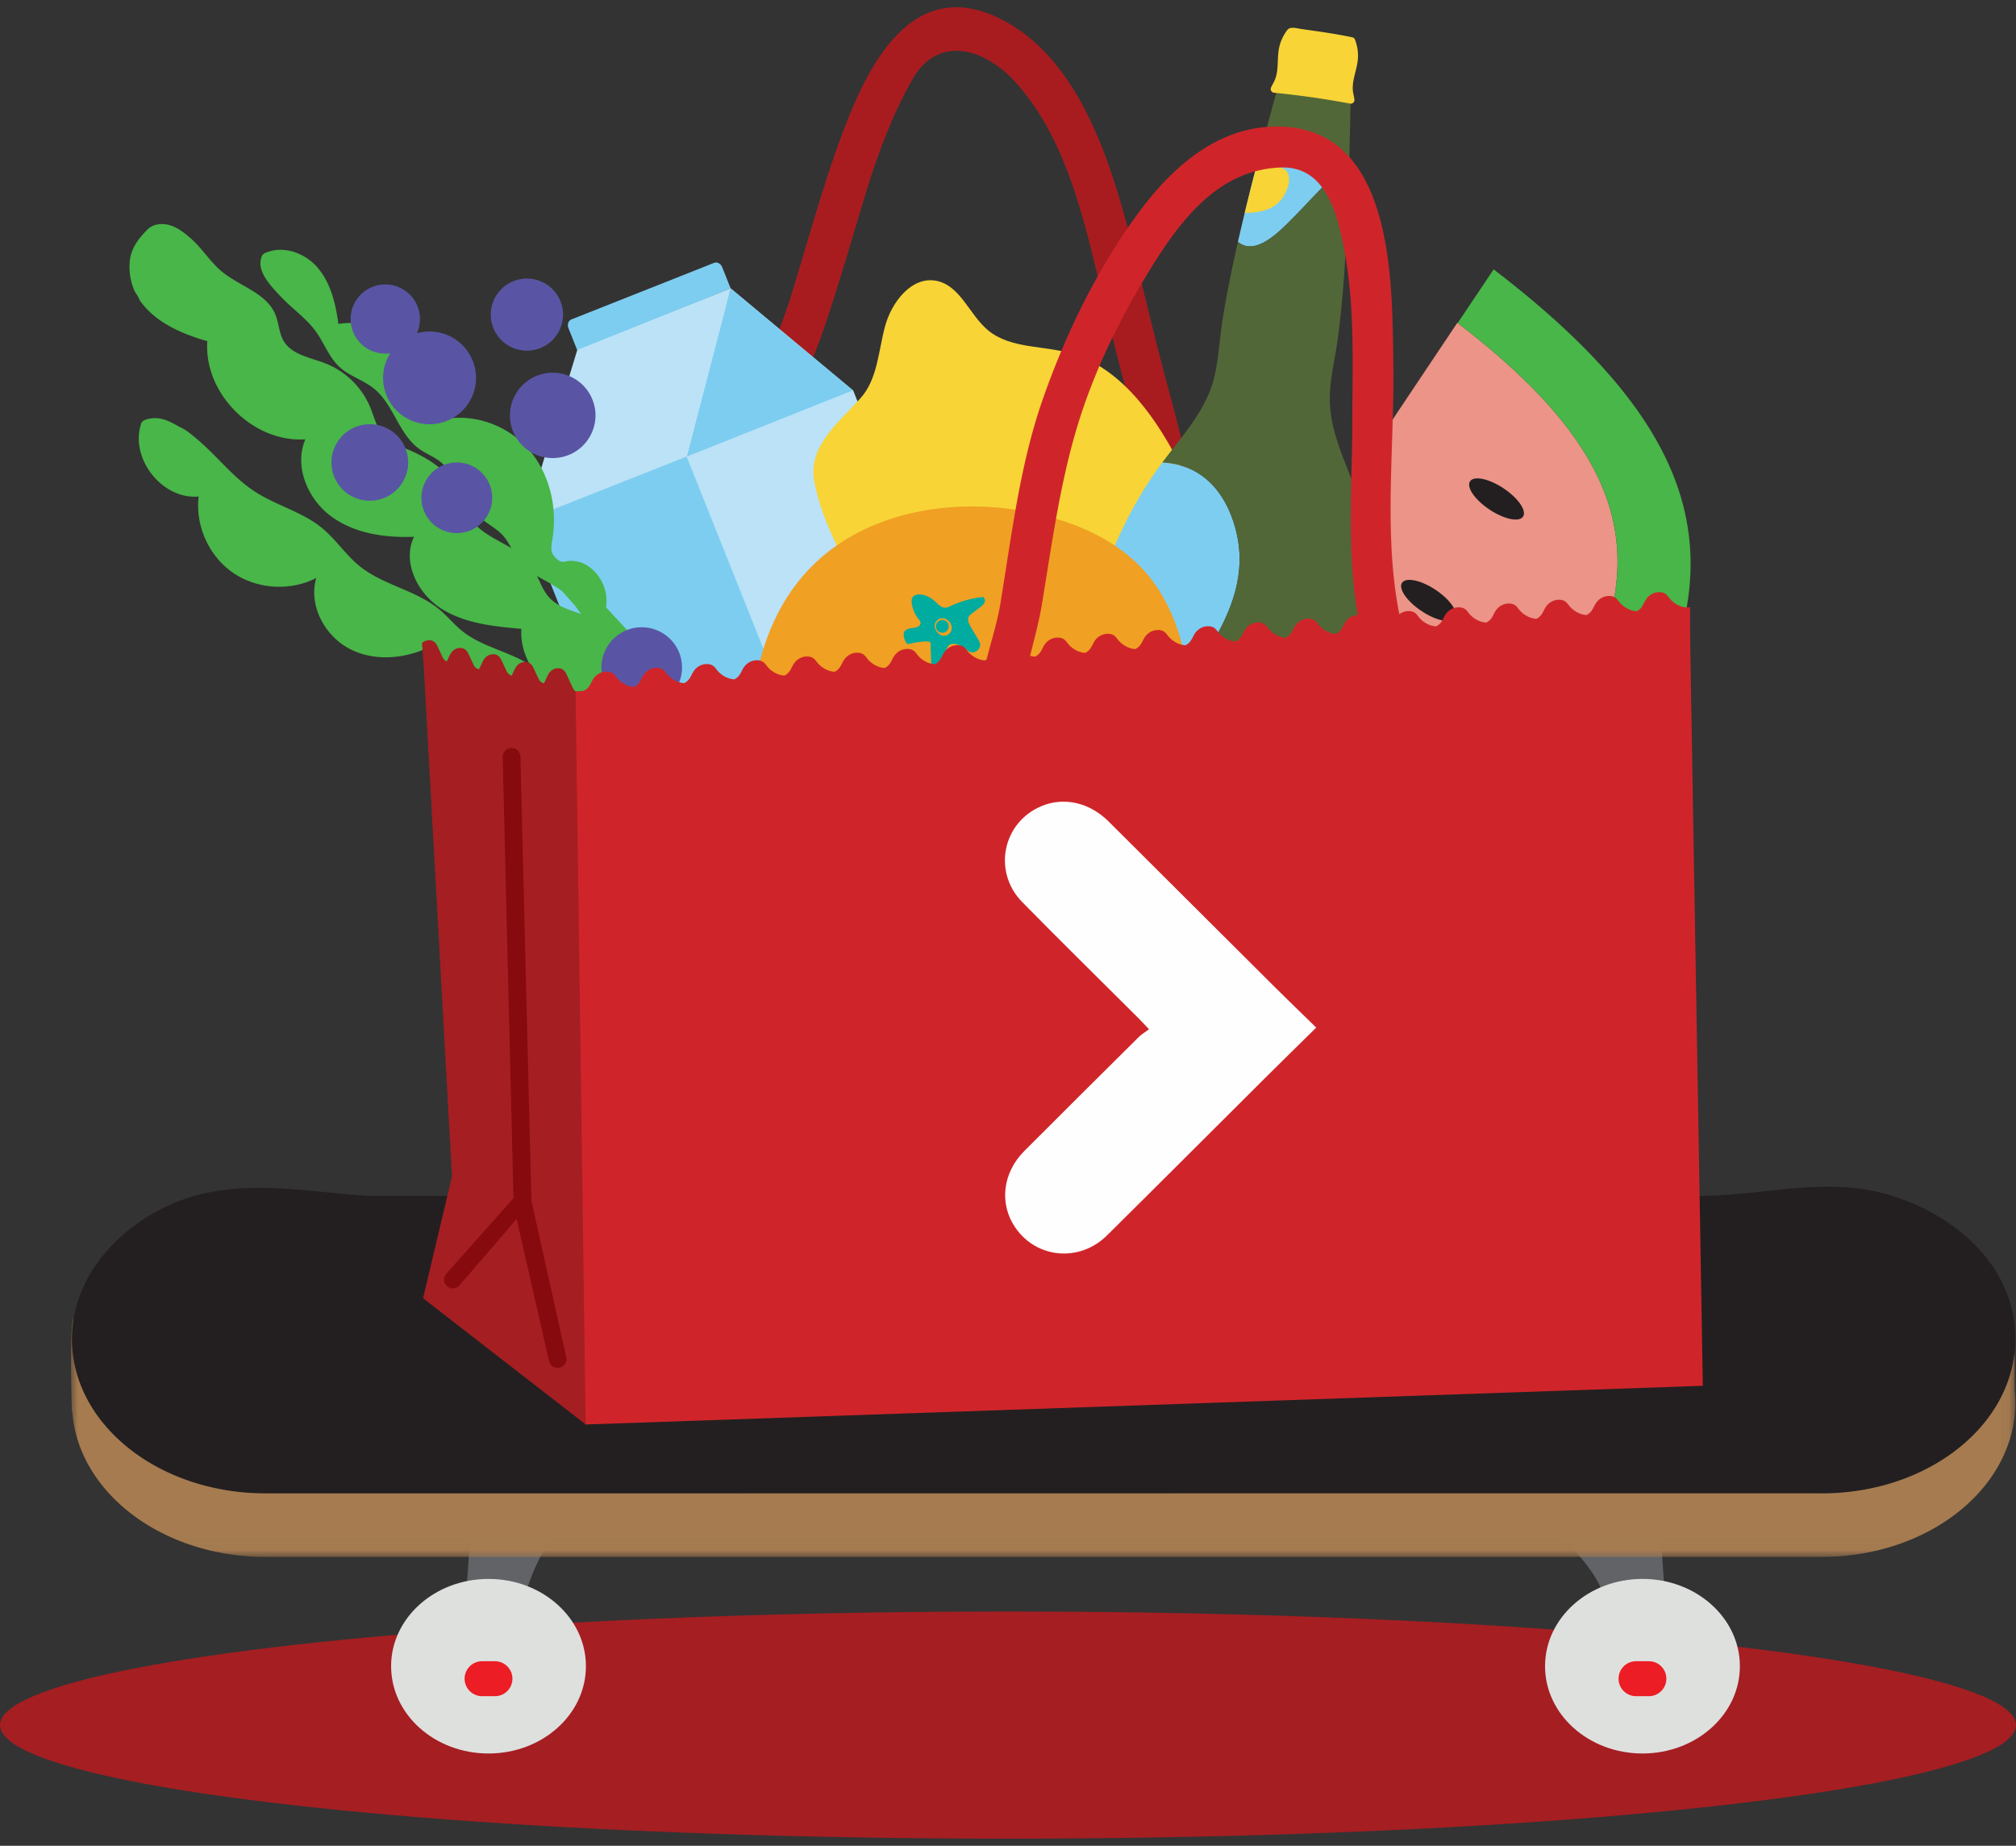 <svg xmlns="http://www.w3.org/2000/svg" xmlns:xlink="http://www.w3.org/1999/xlink" width="142" height="130" viewBox="0 0 142 130">
    <rect x="0" y="0" width="142" height="130" fill="#333333" stroke="none"/>
    <defs>
        <path id="a" d="M.065.08h136.89v21.601H.064z"/>
        <path id="b" d="M0 .137h136.954v16.84H0z"/>
    </defs>
    <g fill="none" fill-rule="evenodd">
        <g transform="translate(0 83.5)">
            <path fill="#231F20" d="M128.321.084c-2.854.056-5.687.642-8.64.642H25.846c-4.958-.345-9.79-1.459-14.433.892-3.495 1.769-6.349 5.118-6.349 9.191 0 6.005 6.106 10.872 13.637 10.872.058 0 .115-.003.172 0 0 0 109.35 0 109.35-.002l.094.002c7.53 0 13.636-4.867 13.636-10.872 0-5.103-4.167-8.698-8.735-10.107-1.657-.51-3.281-.65-4.898-.618"/>
            <ellipse cx="71" cy="38" fill="#A51E22" rx="71" ry="8"/>
            <path fill="#626366" d="M36.851 30.22c-.042.013-.085.017-.128.026a9.355 9.355 0 0 0-.078 1.042c-.002.123.263-1.178.206-1.068"/>
            <path fill="#626366" d="M33.206 23.586l-.623 8.694a1.877 1.877 0 0 0 3.745.268l.162-2.265a1.61 1.61 0 0 0 .233-.037c.272-2.121 1.233-4.136 2.413-5.938.121-.185.244-.377.285-.592-2.03.31-4.137.048-6.215-.13"/>
            <path fill="#DEE0DE" d="M41.27 33.852C41.27 37.247 38.2 40 34.41 40c-3.79 0-6.862-2.753-6.862-6.148 0-3.395 3.072-6.148 6.861-6.148 3.79 0 6.862 2.753 6.862 6.148"/>
            <path fill="#EC1D24" d="M36.093 34.732c0 .68-.551 1.23-1.23 1.23h-.907a1.23 1.23 0 1 1 0-2.46h.907c.679 0 1.23.551 1.23 1.23"/>
            <path fill="#626366" d="M109.332 23.822c.634.86 1.395 1.634 2.08 2.46.91 1.096 1.72 2.373 1.799 3.795.008.15-.01.33-.142.399a6.07 6.07 0 0 0 .544-.134l.158 2.206a1.877 1.877 0 0 0 3.744-.268l-.596-8.328c-2.522.173-5.05-.035-7.587-.13"/>
            <path fill="#DEE0DE" d="M108.828 33.852c0 3.395 3.072 6.148 6.861 6.148 3.79 0 6.862-2.753 6.862-6.148 0-3.395-3.072-6.148-6.862-6.148-3.789 0-6.861 2.753-6.861 6.148"/>
            <path fill="#EC1D24" d="M117.372 34.732c0 .68-.55 1.23-1.23 1.23h-.906a1.23 1.23 0 1 1 0-2.46h.906c.68 0 1.23.551 1.23 1.23"/>
            <g transform="translate(5 9.177)">
                <mask id="c" fill="#fff">
                    <use xlink:href="#b"/>
                </mask>
                <path fill="#A67B50" d="M136.904 2.53c-.573 5.584-6.435 9.974-13.586 9.974l-.093-.002c0 .002-109.35.002-109.35.002-.058-.003-.115 0-.173 0C6.17 12.504.065 7.636.065 1.632c0-.51.045-1.01.13-1.495A.636.636 0 0 0 .109.38C-.107 1.718.065 6.766.065 6.766l.03.028c.447 5.683 6.366 10.183 13.607 10.183.058 0 .115-.003.172-.004v.004h109.35v-.002l.094.002c7.53 0 13.636-4.868 13.636-10.872 0-.303-.02-.602-.05-.899V2.53z" mask="url(#c)"/>
            </g>
        </g>
        <path fill="#A81C20" d="M85.453 37.644c-1.49-3.015-2.154-6.637-3.05-9.87-.96-3.461-1.76-6.966-2.64-10.447-1.432-5.668-3.685-13.308-9.427-16.063-6.48-3.11-9.565 4.108-11.294 8.92-1.257 3.502-2.231 7.123-3.33 10.677-1.097 3.552-3.095 7.062-2.754 10.883.165 1.849 3.076 1.865 2.91 0-.273-3.055 1.21-5.805 2.172-8.62 1.058-3.098 1.947-6.26 2.902-9.39.858-2.815 1.859-5.555 3.313-8.123 1.828-3.227 5.14-2.186 7.273.178 3.94 4.37 5.057 10.802 6.42 16.312.77 3.115 1.537 6.234 2.484 9.3.802 2.596 1.297 5.255 2.51 7.707.829 1.679 3.337.208 2.511-1.464"/>
        <path fill="#BBE2F7" d="M49.475 67.76l23.04-9.095-12.43-31.188-23.071 9.144z"/>
        <path fill="#BBE2F7" d="M37.001 36.657L48.55 32.08l2.911-11.776-10.778 4.273z"/>
        <path fill="#FEFEFE" d="M51.455 20.305l8.625 7.202-11.721 4.647z"/>
        <path fill="#7DCDF0" d="M49.45 67.797l11.358-4.504L48.364 32.16l-11.359 4.493z"/>
        <path fill="#7DCDF0" d="M51.455 20.305l8.642 7.192-11.734 4.67z"/>
        <path fill="#7DCDF0" d="M40.653 24.65l-.614-1.541c-.1-.252-.01-.525.204-.61l10.056-3.987c.213-.085.468.051.568.303l.597 1.498-10.811 4.337z"/>
        <path fill="#F8D436" d="M69.6 23.267c1.64 1.355 4.061 1.033 6.084 1.697 3.546 1.163 5.926 4.759 7.513 7.922 1.119 2.23 2.274 4.876 1.825 7.484-.242 1.4-1.14 2.397-1.566 3.7-.501 1.535-.166 3.234-.203 4.813-.049 2.055-.904 4.478-2.92 4.908-2.218.475-3.98-1.722-5.938-2.868-3.101-1.814-6.802-1.056-9.612-3.54-1.416-1.25-2.47-2.856-3.41-4.495-1.524-2.656-3.482-5.968-4.026-9.017-.44-2.465 1.778-4.164 3.268-5.829 1.197-1.338 1.255-3.3 1.717-5.033.461-1.733 1.893-3.593 3.652-3.225 1.673.35 2.3 2.395 3.617 3.483"/>
        <path fill="#EB9487" d="M102.65 22.731L80.44 55.955s20.508 8.621 28.239-2.917c7.73-11.537 7.897-19.651-6.028-30.307"/>
        <path fill="#48B648" d="M105.207 18.972l-2.532 3.778c13.9 10.646 13.73 18.758 6.004 30.289-7.73 11.537-28.238 2.916-28.238 2.916l.04-.062-.008-.005-2.425 3.618s25.277 10.624 34.7-3.439c9.422-14.063 9.433-24.107-7.54-37.095"/>
        <path fill="#231F20" d="M104.912 35.887c1.03.687 2.09.91 2.365.5.276-.412-.337-1.302-1.367-1.99-1.03-.686-2.09-.91-2.365-.498-.276.41.336 1.301 1.367 1.988M95.334 50.182c1.031.687 2.09.91 2.365.499.276-.411-.336-1.302-1.367-1.988-1.03-.687-2.09-.911-2.365-.5-.275.411.337 1.302 1.367 1.989M100.123 43.034c1.03.687 2.09.91 2.365.5.276-.412-.337-1.302-1.367-1.989s-2.09-.91-2.365-.499c-.276.411.337 1.301 1.367 1.988"/>
        <path fill="#48B648" d="M42.686 42.774c.29-1.855-1.297-3.622-2.917-3.211-.307.078-.624-.216-.801-.477-.206-.304-.129-.708-.066-1.07.404-2.33-.23-4.87-1.862-6.587-1.632-1.717-4.275-2.482-6.511-1.692.347-1.842-.25-3.836-1.555-5.185-1.304-1.349-3.28-2.018-5.139-1.739-.194-1.42-.537-2.889-1.474-3.975-.345-.4-.782-.72-1.263-.94a3.21 3.21 0 0 0-1.518-.3 2.515 2.515 0 0 0-.628.12c-.197.066-.43.12-.512.333-.09.23-.12.46-.081.705.086.53.422.998.756 1.403.231.279.482.54.732.802.78.817 1.739 1.47 2.4 2.385.588.815.926 1.818 1.666 2.5.704.65 1.685.921 2.43 1.525 1.391 1.128 1.743 3.219 3.202 4.257.432.308.938.502 1.367.815 1.35.984 1.677 2.907 2.922 4.021.501.45 1.133.747 1.586 1.246.505.556.74 1.311 1.214 1.893.77.943 2.05 1.306 2.993 2.066l.871.98c.251.355.495.716.82 1.002.015-.011.028-.024.04-.036l25.957 29.174c.326-.34 1.318-1.385 1.783-1.462L42.686 42.774z"/>
        <path fill="#7DCDF0" d="M91.105 15.316c1.099-1.102 2.121-2.315 3.329-3.303.197-.162.398-.316.602-.468l.012-.48c-2.089-.086-4.173-.229-6.247-.494a184.973 184.973 0 0 0-1.607 6.462c1.275 1.082 3.061-.865 3.91-1.717"/>
        <path fill="#516738" d="M95.048 11.065c.095-3.868.1-6.925.23-7.541l-1.367-.196-1.048-.15-.688-.098-1.367-.196c-.051.65-.965 3.766-2.007 7.687 2.074.265 4.158.408 6.247.494"/>
        <path fill="#F8D436" d="M90.309 13.978c.428-.593.903-1.883-.13-2.202-.513-.158-1.047-.163-1.578-.131l-.084.005a197.229 197.229 0 0 0-.843 3.343c1.061.005 2.066-.227 2.635-1.015M95.305 6.495c-.115-.75.247-1.485.33-2.24a3.09 3.09 0 0 0-.2-1.475.259.259 0 0 0-.187-.154 40.248 40.248 0 0 0-2.39-.412c-.407-.06-.815-.117-1.222-.175-.261-.037-.754-.191-.951.061a3.09 3.09 0 0 0-.608 1.36c-.133.748.008 1.555-.314 2.243-.074.16-.174.314-.24.476a.259.259 0 0 0 .217.353 60.98 60.98 0 0 1 5.354.765.26.26 0 0 0 .307-.278c-.018-.174-.07-.35-.096-.524"/>
        <path fill="#7DCDF0" d="M87.167 37.868c-.453-2.36-1.806-4.627-4.326-5.162a6.743 6.743 0 0 0-.973-.13l-.039.051c-4.866 6.578-6.45 15.042-6.591 23.214-.008.46-.01.92-.007 1.384 1.699-.076 3.409.035 5.104.271 1.677.234 3.298.708 4.965.965 1.498.23 3.355.178 3.962-1.5.37-1.026.641-2.696-.323-3.514-.676-.573-1.566-.764-2.428-.86-1.735-.194-3.6-.005-5.262-.615-.116-.043-.196-.217-.129-.328 2.48-4.135 7.06-8.503 6.047-13.776"/>
        <path fill="#516738" d="M95.516 34.585c-.698-1.902-1.622-3.762-1.816-5.778-.16-1.651.304-3.285.525-4.93.509-3.784.708-8.422.81-12.332a17.02 17.02 0 0 0-.601.468c-1.208.988-2.23 2.2-3.33 3.303-.849.852-2.634 2.8-3.91 1.718-.444 1.954-.838 3.9-1.11 5.68-.251 1.64-.267 3.338-.884 4.878-.746 1.86-2.135 3.374-3.332 4.984.323.02.647.061.973.13 2.52.535 3.873 2.802 4.326 5.162 1.012 5.273-3.568 9.641-6.047 13.775-.067.113.013.286.13.329 1.661.61 3.526.42 5.26.614.863.097 1.753.288 2.43.861.963.818.693 2.488.322 3.514-.607 1.678-2.464 1.73-3.962 1.5-1.667-.257-3.288-.73-4.965-.965-1.694-.236-3.404-.347-5.102-.271.037 4.29.654 8.704 3.202 12.112l3.992.819-.017.117.98.08.963.198.017-.118 4.062.334c3.772-2.833 5.621-7.515 6.87-12.057 2.167-7.883 3.03-16.45.214-24.125"/>
        <path fill="#F0A023" d="M52.888 52.922c-.181-4.543.873-9.343 3.959-12.688 3.902-4.232 10.367-5.314 16-4.093 2.905.63 5.783 1.864 7.763 4.076 1.595 1.782 2.508 4.093 2.92 6.446 1.376 7.864-3.07 16.273-10.171 19.957-1.365.708-2.832 1.264-4.364 1.408-3.75.353-7.277-1.766-10.183-4.155-2.057-1.69-4.02-3.633-5.02-6.098-.62-1.533-.838-3.2-.904-4.853"/>
        <path fill="#00AC9F" d="M68.446 43.22a.75.75 0 0 0-.2.198c-.137.228 0 .517.136.746l.503.848c.062.105.126.213.148.333.066.363-.368.711-.71.568-.096-.04-.176-.107-.26-.17a3.094 3.094 0 0 0-.383-.247c-.266-.145-.625-.24-.848-.035-.133.121-.171.312-.202.488l-.18 1.028c-.275.124-.674.21-.813-.057a.594.594 0 0 1-.047-.256l-.048-1.39c-.007-.205-1.017-.023-1.134-.005-.103.015-.396.12-.49.076-.192-.089-.399-.804-.154-.925.229-.252.68-.115.95-.323.088-.068.15-.182.122-.29-.017-.065-.065-.118-.109-.17a2.238 2.238 0 0 1-.51-1.203.639.639 0 0 1 .018-.276c.104-.3.517-.343.822-.256.284.08.55.226.77.423.241.215.486.514.807.476.102-.012.196-.059.288-.103a7.222 7.222 0 0 1 2.32-.653c.133.068.163.257.102.394-.06.136-.184.233-.303.325l-.595.455"/>
        <path fill="#F0A023" d="M67.036 44.234c0-.34-.304-.688-.664-.688a.536.536 0 0 0-.536.535c0 .317.32.7.65.699.158 0 .31-.074.415-.192a.52.52 0 0 0 .135-.354"/>
        <path fill="#00AC9F" d="M65.92 44.115a.452.452 0 1 0 .904-.002.452.452 0 0 0-.904.002"/>
        <path fill="#48B648" d="M50.771 53.834l.573-.16-4.523-4.29c-.918-.96-2.348-1.408-3.029-2.546-.47-.788-.506-1.8-1.074-2.52-.949-1.205-2.922-1.08-3.985-2.186-.63-.655-.817-1.619-1.35-2.354-1.067-1.475-3.304-1.772-4.28-3.309-.36-.566-.503-1.24-.793-1.846-.67-1.398-2.062-2.314-3.49-2.927-.66-.283-1.371-.538-1.844-1.08-.468-.536-.624-1.267-.895-1.925a5.68 5.68 0 0 0-3.134-3.088c-1.064-.419-2.372-.6-2.96-1.578-.34-.567-.34-1.274-.595-1.885-.631-1.516-2.527-1.978-3.788-3.032-.8-.67-1.35-1.595-2.131-2.286-.443-.392-.93-.787-1.506-.96-.53-.16-1.183-.101-1.586.309-.622.632-1.144 1.295-1.238 2.206a4.218 4.218 0 0 0 .325 2.098c.064.149.34.479.34.623 1.07 1.583 2.954 2.405 4.795 2.929-.264 3.677 3.217 7.163 6.904 6.915-.804 1.885.15 4.185 1.796 5.408 1.647 1.223 3.81 1.543 5.86 1.453-.855 1.77.239 3.983 1.895 5.046 1.656 1.064 3.704 1.267 5.666 1.442-.197 3.013 2.918 5.77 5.895 5.217l23.194 20.827c1.248.35 2.477.773 3.725 1.123L50.771 53.834z"/>
        <path fill="#516738" d="M75.238 55.841"/>
        <path fill="#48B648" d="M65.901 67.164l-23.66-15.83c-1.562-1.491-3.859-3.708-4.503-4.21-1.537-1.203-3.663-1.455-5.183-2.68-.564-.453-1.022-1.025-1.576-1.491-1.643-1.385-3.97-1.725-5.643-3.075-.98-.793-1.679-1.889-2.654-2.689-1.378-1.131-3.193-1.58-4.695-2.543-1.402-.897-2.455-2.225-3.674-3.336-.369-.335-.751-.659-1.151-.955-.19-.14-.43-.238-.636-.356-.398-.23-.82-.447-1.279-.522a1.942 1.942 0 0 0-.683.006c-.185.035-.463.089-.574.26-.002.002-.002.007-.003.01l-.012-.007c-.905 2.454 1.407 5.46 4.019 5.225-.25 2.042.713 4.187 2.407 5.36 1.695 1.173 4.046 1.323 5.877.376-.575 1.945.62 4.143 2.444 5.04 1.823.898 4.076.63 5.856-.349-.242 1.448.249 3.355 1.565 4.014 1.315.658 2.783.693 3.802-.367l28.904 20.321c.174-.082 1.041-1.31 1.073-1.5.032-.189.086-.862-.02-.702"/>
        <path fill="#5955A4" d="M33.529 26.615a3.269 3.269 0 0 1-3.273 3.264 3.269 3.269 0 0 1-3.273-3.264 3.269 3.269 0 0 1 3.273-3.265 3.269 3.269 0 0 1 3.273 3.265M34.671 35.06a2.49 2.49 0 0 1-2.493 2.487 2.49 2.49 0 0 1-2.494-2.487 2.49 2.49 0 0 1 2.494-2.487 2.49 2.49 0 0 1 2.493 2.487M41.945 29.257a3.01 3.01 0 0 1-3.014 3.005 3.01 3.01 0 0 1-3.013-3.005 3.01 3.01 0 0 1 3.013-3.005 3.01 3.01 0 0 1 3.014 3.005M28.75 32.573a2.698 2.698 0 0 1-2.702 2.695 2.698 2.698 0 0 1-2.702-2.695 2.698 2.698 0 0 1 2.702-2.694 2.698 2.698 0 0 1 2.701 2.694"/>
        <path fill="#5955A4" d="M29.58 22.47a2.438 2.438 0 0 1-2.441 2.435 2.438 2.438 0 0 1-2.442-2.435 2.438 2.438 0 0 1 2.442-2.436 2.438 2.438 0 0 1 2.441 2.436M39.659 22.159a2.542 2.542 0 0 1-2.546 2.539 2.542 2.542 0 0 1-2.545-2.54 2.542 2.542 0 0 1 2.545-2.538 2.542 2.542 0 0 1 2.546 2.539M48.04 47.012a2.836 2.836 0 0 1-2.84 2.832 2.836 2.836 0 0 1-2.84-2.832 2.836 2.836 0 0 1 2.84-2.833 2.836 2.836 0 0 1 2.84 2.833"/>
        <path fill="#A51E22" d="M40.602 48.7v-.003l-.051.005c-.151-.1-.252-.36-.3-.463l-.332-.711c-.082-.176-.19-.373-.43-.442a.766.766 0 0 0-.65.146c-.163.13-.243.3-.32.466l-.195.42c-.193-.013-.327-.177-.395-.323l-.332-.71c-.082-.177-.19-.374-.43-.443a.765.765 0 0 0-.651.146c-.162.13-.243.301-.32.467l-.148.32c-.181-.025-.308-.182-.373-.322l-.332-.71c-.083-.177-.19-.374-.43-.443-.225-.065-.49.016-.651.146-.162.13-.243.3-.32.467l-.195.42c-.193-.014-.327-.178-.395-.324l-.332-.71c-.082-.177-.19-.374-.43-.443-.224-.064-.49.016-.65.146-.162.13-.243.301-.32.467l-.146.313c-.147-.049-.25-.192-.307-.315l-.332-.71c-.083-.177-.19-.374-.43-.443-.225-.065-.49.016-.652.146-.01.009-.018.019-.029.028l.126 1.72 1.986 35.846-2.038 8.581 11.476 8.906-.436-50.756a1.34 1.34 0 0 1-.236-.885"/>
        <path fill="#860A0E" d="M39.891 95.608l-2.462-11.03-.775-31.314a.62.62 0 0 0-.663-.58.622.622 0 0 0-.581.66l.757 31.046-4.68 5.266a.62.62 0 0 0-.053.877c.23.258.623.28.88.053l4.076-4.731 2.274 9.97a.623.623 0 0 0 1.227-.217"/>
        <path fill="#CF252A" d="M94.773 43.79c-.123.176-.19.368-.311.543a.96.96 0 0 1-.365.315c-.513-.026-.967-.328-1.23-.66-.097-.123-.185-.255-.343-.336-.208-.107-.507-.101-.745-.013a1.139 1.139 0 0 0-.537.418c-.123.175-.19.367-.311.542a.964.964 0 0 1-.365.316c-.513-.027-.967-.328-1.23-.661-.097-.122-.185-.255-.343-.336-.208-.107-.507-.1-.744-.013a1.138 1.138 0 0 0-.538.419c-.122.175-.19.366-.311.542a.961.961 0 0 1-.365.315c-.513-.027-.966-.328-1.23-.66-.097-.123-.185-.255-.343-.336-.208-.107-.507-.101-.744-.013a1.137 1.137 0 0 0-.538.418c-.122.175-.19.367-.31.542a.965.965 0 0 1-.366.316c-.513-.027-.966-.328-1.23-.661-.097-.122-.185-.255-.343-.336-.208-.107-.507-.1-.744-.013a1.14 1.14 0 0 0-.538.418c-.122.176-.189.367-.31.543a.963.963 0 0 1-.366.315c-.513-.027-.966-.328-1.23-.66-.097-.123-.185-.255-.343-.336-.208-.108-.507-.101-.744-.013a1.138 1.138 0 0 0-.538.418c-.122.175-.189.367-.31.542a.963.963 0 0 1-.366.316c-.513-.027-.966-.328-1.23-.661-.097-.122-.185-.255-.343-.336-.208-.107-.507-.1-.744-.013a1.14 1.14 0 0 0-.538.418c-.122.176-.19.367-.31.543a.962.962 0 0 1-.366.315 1.501 1.501 0 0 1-.353-.063c.301-1.206.627-2.395.83-3.626.687-4.148 1.246-8.341 2.449-12.38 1.2-4.023 3.072-7.829 5.287-11.387 2.1-3.375 4.743-6.831 9.074-6.993 3.268-.122 4.048 3.438 4.52 5.991.718 3.874.543 7.994.534 11.916-.01 4.306-.37 8.815.297 13.084.028.174.06.348.088.521a1.1 1.1 0 0 0-.327.062 1.139 1.139 0 0 0-.537.419m25.167 53.738l-.004-.216-.006-.35-.008-.48-.01-.604-.012-.719-.014-.829-.016-.933-.018-1.03-.019-1.12-.02-1.204-.022-1.282-.023-1.353-.024-1.418-.025-1.477-.026-1.529-.027-1.574-.027-1.613c-.01-.549-.02-1.097-.028-1.646l-.029-1.672-.029-1.692-.028-1.705-.03-1.713-.029-1.712-.029-1.707-.029-1.695-.028-1.675-.028-1.65-.028-1.62-.027-1.58-.026-1.536-.025-1.485-.024-1.427a1777.009 1777.009 0 0 0-.045-2.657l-.02-1.217-.02-1.133-.018-1.044a858.602 858.602 0 0 1-.03-1.793l-.013-.736-.01-.621a164.082 164.082 0 0 1-.023-2.703v-.413c0-.034.019-.169-.007-.189-.033-.026-.11-.002-.146.002a.765.765 0 0 1-.195-.004c-.152-.02-.3-.065-.44-.129-.26-.118-.495-.3-.672-.524-.097-.122-.185-.254-.343-.336-.208-.107-.507-.1-.744-.013a1.139 1.139 0 0 0-.538.419c-.122.175-.19.367-.31.542a.962.962 0 0 1-.366.315c-.513-.026-.966-.328-1.23-.66-.097-.122-.185-.255-.343-.336-.208-.107-.507-.1-.744-.013a1.139 1.139 0 0 0-.538.418c-.122.176-.19.367-.31.543a.965.965 0 0 1-.366.315c-.513-.027-.966-.328-1.23-.661-.097-.122-.185-.254-.342-.336-.208-.107-.508-.1-.745-.013a1.139 1.139 0 0 0-.538.419c-.122.175-.189.367-.31.542a.962.962 0 0 1-.366.315c-.513-.026-.966-.328-1.23-.66-.096-.123-.185-.255-.342-.336-.208-.107-.508-.101-.745-.013a1.137 1.137 0 0 0-.538.418c-.122.175-.189.367-.31.543a.964.964 0 0 1-.365.315c-.514-.027-.967-.328-1.23-.661-.097-.122-.185-.254-.343-.336-.208-.107-.507-.1-.745-.013a1.14 1.14 0 0 0-.538.419c-.122.175-.189.367-.31.542a.96.96 0 0 1-.366.315c-.513-.026-.966-.328-1.23-.66-.096-.123-.184-.255-.342-.336-.208-.107-.507-.101-.745-.013a1.11 1.11 0 0 0-.277.153c-.03-.153-.06-.305-.087-.455-.996-5.496-.26-11.496-.334-17.061-.08-6.064.06-17.145-8.562-16.823-4.04.15-7.153 3.02-9.4 6.082-2.902 3.955-5.088 8.44-6.71 13.054-1.638 4.66-2.21 9.64-3.013 14.49-.208 1.255-.628 2.567-.962 3.89-.038.026-.072.056-.116.077-.513-.026-.966-.327-1.23-.66-.096-.122-.185-.255-.342-.336-.208-.107-.507-.1-.745-.013a1.138 1.138 0 0 0-.538.418c-.122.176-.189.367-.31.543a.96.96 0 0 1-.365.315c-.514-.027-.967-.328-1.23-.661-.097-.122-.185-.254-.343-.336-.208-.107-.507-.1-.745-.013a1.139 1.139 0 0 0-.537.419c-.123.175-.19.367-.311.542a.961.961 0 0 1-.365.315c-.513-.026-.967-.328-1.23-.66-.097-.122-.185-.255-.343-.336-.208-.107-.507-.1-.745-.013a1.138 1.138 0 0 0-.537.418c-.123.176-.19.367-.311.543a.964.964 0 0 1-.365.315c-.513-.027-.967-.328-1.23-.661-.097-.122-.185-.254-.343-.336-.208-.107-.507-.1-.745-.013a1.14 1.14 0 0 0-.537.419c-.122.175-.19.367-.311.542a.962.962 0 0 1-.365.315c-.513-.026-.967-.328-1.23-.66-.097-.122-.185-.255-.343-.336-.208-.107-.507-.1-.745-.013a1.14 1.14 0 0 0-.537.418c-.122.175-.19.367-.311.543a.961.961 0 0 1-.365.315c-.513-.027-.966-.328-1.23-.661-.097-.122-.185-.254-.343-.336-.208-.107-.507-.1-.744-.013a1.14 1.14 0 0 0-.538.419c-.122.175-.19.367-.31.542a.96.96 0 0 1-.366.315c-.513-.026-.966-.328-1.23-.66-.097-.122-.185-.255-.343-.336-.208-.107-.507-.101-.744-.013a1.14 1.14 0 0 0-.538.418c-.122.175-.19.367-.31.543a.96.96 0 0 1-.366.315c-.513-.027-.966-.328-1.23-.661-.096-.122-.185-.254-.343-.336-.208-.107-.507-.1-.744-.013a1.14 1.14 0 0 0-.538.419c-.122.175-.189.367-.31.542-.121.174-.284.314-.5.335-.15.015-.303.023-.454.034l.707 51.629 78.69-2.726-.002-.073"/>
        <path fill="#FEFEFE" d="M92.71 72.373c-1.284 1.266-2.494 2.45-3.694 3.644-3.682 3.664-7.35 7.34-11.042 10.993-1.93 1.91-4.962 1.633-6.458-.548-1.145-1.669-.906-3.85.627-5.39 2.679-2.687 5.373-5.36 8.066-8.032.193-.192.437-.333.723-.548-.314-.331-.507-.545-.711-.748-2.74-2.733-5.502-5.444-8.213-8.204-2.108-2.146-1.392-5.615 1.345-6.763 1.589-.667 3.384-.262 4.737 1.084 3.911 3.894 7.816 7.793 11.728 11.686.934.929 1.884 1.841 2.892 2.826"/>
    </g>
</svg>
